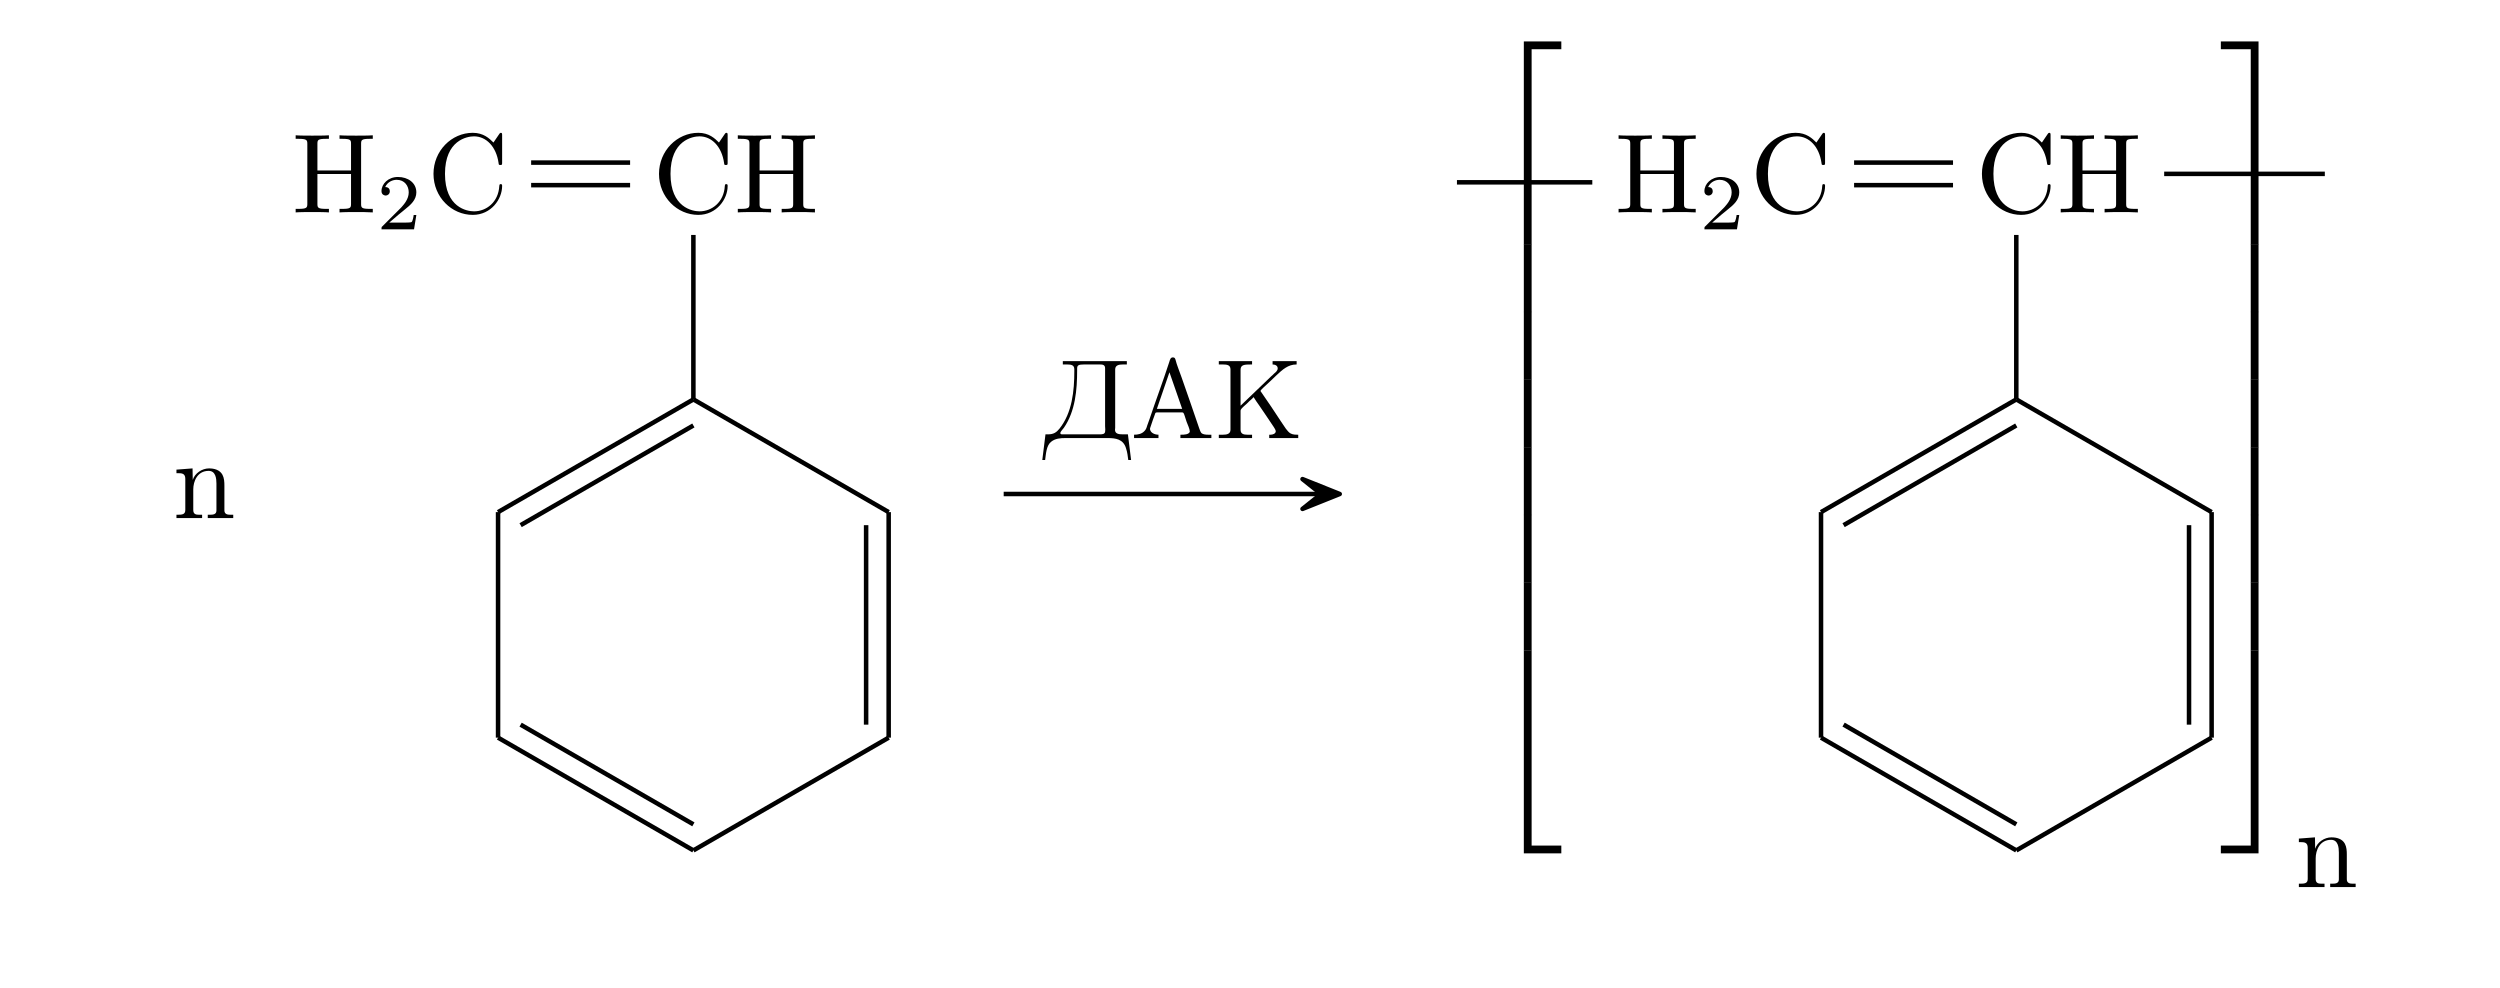 <?xml version="1.0" encoding="UTF-8"?>
<svg xmlns="http://www.w3.org/2000/svg" xmlns:xlink="http://www.w3.org/1999/xlink" width="220.837pt" height="87.275pt" viewBox="0 0 220.837 87.275" version="1.1">
<defs>
<g>
<symbol overflow="visible" id="glyph0-0">
<path style="stroke:none;" d=""/>
</symbol>
<symbol overflow="visible" id="glyph0-1">
<path style="stroke:none;" d="M 0.312 -4.297 L 0.312 -3.984 L 0.469 -3.984 C 0.797 -3.984 1.094 -3.953 1.094 -3.484 L 1.094 -0.734 C 1.094 -0.328 0.812 -0.312 0.375 -0.312 L 0.312 -0.312 L 0.312 -0.016 L 2.578 -0.016 L 2.578 -0.312 L 2.312 -0.312 C 2.031 -0.312 1.797 -0.359 1.797 -0.734 L 1.797 -2.547 C 1.797 -3.266 2.156 -4.188 3.156 -4.188 C 3.781 -4.188 3.844 -3.5 3.844 -3.078 L 3.844 -0.688 C 3.844 -0.344 3.562 -0.312 3.25 -0.312 L 3.078 -0.312 L 3.078 -0.016 L 5.328 -0.016 L 5.328 -0.312 L 5.078 -0.312 C 4.812 -0.312 4.547 -0.359 4.547 -0.703 L 4.547 -2.875 C 4.547 -3.203 4.531 -3.547 4.375 -3.844 C 4.141 -4.281 3.641 -4.406 3.188 -4.406 C 2.578 -4.406 1.938 -3.984 1.75 -3.391 L 1.734 -4.406 Z M 0.312 -4.297 "/>
</symbol>
<symbol overflow="visible" id="glyph0-2">
<path style="stroke:none;" d="M 1.766 -6.812 L 1.766 -6.516 C 1.891 -6.516 2.031 -6.516 2.156 -6.516 C 2.5 -6.516 2.781 -6.469 2.781 -6.094 L 2.781 -5.906 C 2.781 -4.203 2.594 -2.25 1.469 -0.844 C 1.203 -0.516 0.953 -0.344 0.453 -0.344 L 0.234 -0.344 L -0.047 1.922 L 0.203 1.922 C 0.281 1.359 0.312 0.641 0.734 0.312 C 1.094 0.016 1.562 -0.016 2 -0.016 L 5.734 -0.016 C 6.406 -0.016 7.125 0.062 7.359 0.922 C 7.469 1.25 7.5 1.578 7.547 1.922 L 7.797 1.922 L 7.516 -0.344 C 7.375 -0.344 7.203 -0.344 7.062 -0.344 C 6.703 -0.344 6.375 -0.391 6.375 -0.75 C 6.375 -0.812 6.391 -0.875 6.391 -0.922 L 6.391 -6.078 C 6.391 -6.453 6.719 -6.516 7.062 -6.516 C 7.188 -6.516 7.312 -6.516 7.422 -6.516 L 7.422 -6.812 Z M 5.5 -0.562 C 5.469 -0.359 5.234 -0.344 5.047 -0.344 L 1.734 -0.344 C 1.656 -0.344 1.547 -0.344 1.547 -0.453 C 1.547 -0.594 1.766 -0.781 1.859 -0.922 C 2.875 -2.391 3.031 -4.297 3.031 -6 L 3.031 -6.156 C 3.031 -6.438 3.141 -6.516 3.625 -6.516 L 5.062 -6.516 C 5.281 -6.516 5.5 -6.484 5.5 -6.188 L 5.5 -1.062 C 5.5 -0.969 5.516 -0.875 5.516 -0.766 C 5.516 -0.703 5.5 -0.625 5.5 -0.562 Z M 5.5 -0.562 "/>
</symbol>
<symbol overflow="visible" id="glyph0-3">
<path style="stroke:none;" d="M 0.312 -0.312 L 0.312 -0.016 L 2.469 -0.016 L 2.469 -0.312 C 2.156 -0.312 1.75 -0.469 1.719 -0.812 C 1.719 -0.922 1.781 -1 1.797 -1.094 C 1.906 -1.422 2.016 -1.75 2.141 -2.078 C 2.172 -2.156 2.172 -2.281 2.312 -2.281 L 4.578 -2.281 C 4.688 -2.281 4.703 -2.172 4.75 -2.078 L 4.953 -1.453 C 5.047 -1.203 5.234 -0.812 5.234 -0.609 L 5.234 -0.562 C 5.141 -0.328 4.75 -0.312 4.469 -0.312 L 4.406 -0.312 L 4.406 -0.016 L 7.141 -0.016 L 7.141 -0.312 L 6.859 -0.312 C 6.625 -0.312 6.391 -0.344 6.266 -0.453 C 6.156 -0.578 6.125 -0.75 6.062 -0.891 C 5.547 -2.375 5.047 -3.875 4.516 -5.359 C 4.344 -5.875 4.094 -6.438 3.969 -6.953 C 3.922 -7.094 3.875 -7.141 3.734 -7.141 C 3.531 -7.141 3.484 -6.938 3.422 -6.734 C 2.875 -5.047 2.25 -3.391 1.688 -1.719 L 1.469 -1.109 C 1.422 -0.938 1.359 -0.75 1.219 -0.625 C 0.984 -0.375 0.641 -0.312 0.312 -0.312 Z M 2.328 -2.594 L 3.438 -5.828 L 4.562 -2.594 Z M 2.328 -2.594 "/>
</symbol>
<symbol overflow="visible" id="glyph0-4">
<path style="stroke:none;" d="M 0.328 -6.812 L 0.328 -6.516 C 0.453 -6.516 0.594 -6.516 0.703 -6.516 C 1.062 -6.516 1.359 -6.469 1.359 -6.078 L 1.359 -0.75 C 1.359 -0.375 1.031 -0.312 0.688 -0.312 C 0.562 -0.312 0.438 -0.312 0.328 -0.312 L 0.328 -0.016 L 3.266 -0.016 L 3.266 -0.312 C 3.141 -0.312 2.984 -0.312 2.859 -0.312 C 2.531 -0.312 2.25 -0.375 2.25 -0.75 L 2.25 -2.422 C 2.25 -2.578 2.438 -2.719 2.547 -2.828 C 2.719 -2.969 2.875 -3.125 3.031 -3.281 C 3.156 -3.391 3.297 -3.5 3.391 -3.625 L 3.406 -3.625 C 3.547 -3.375 3.734 -3.141 3.891 -2.906 C 4.312 -2.266 4.766 -1.641 5.188 -0.984 C 5.25 -0.875 5.344 -0.75 5.359 -0.625 C 5.359 -0.391 5.078 -0.312 4.891 -0.312 L 4.781 -0.312 L 4.781 -0.016 L 7.344 -0.016 L 7.344 -0.312 C 7.125 -0.312 6.875 -0.312 6.672 -0.422 C 6.5 -0.516 6.375 -0.688 6.25 -0.844 L 5.828 -1.469 C 5.25 -2.359 4.672 -3.219 4.062 -4.094 C 4.047 -4.109 4.016 -4.141 4.016 -4.172 L 4.016 -4.188 C 4.016 -4.266 4.516 -4.703 4.75 -4.922 L 5.438 -5.578 C 5.953 -6.062 6.453 -6.516 7.172 -6.516 L 7.203 -6.516 L 7.203 -6.812 L 5.078 -6.812 L 5.078 -6.516 C 5.266 -6.516 5.531 -6.438 5.531 -6.172 C 5.531 -5.984 5.359 -5.828 5.219 -5.719 L 5.109 -5.609 C 5.062 -5.578 5.031 -5.516 4.969 -5.484 C 4.062 -4.609 3.156 -3.75 2.25 -2.875 L 2.25 -6.047 C 2.25 -6.5 2.594 -6.516 3.188 -6.516 L 3.266 -6.516 L 3.266 -6.812 Z M 0.328 -6.812 "/>
</symbol>
<symbol overflow="visible" id="glyph1-0">
<path style="stroke:none;" d=""/>
</symbol>
<symbol overflow="visible" id="glyph1-1">
<path style="stroke:none;" d="M 6.109 -6.031 C 6.109 -6.391 6.125 -6.5 6.891 -6.5 L 7.141 -6.5 L 7.141 -6.812 C 6.781 -6.781 6.047 -6.781 5.672 -6.781 C 5.297 -6.781 4.547 -6.781 4.203 -6.812 L 4.203 -6.5 L 4.438 -6.5 C 5.203 -6.5 5.219 -6.391 5.219 -6.031 L 5.219 -3.703 L 2.25 -3.703 L 2.25 -6.031 C 2.25 -6.391 2.266 -6.5 3.031 -6.5 L 3.266 -6.5 L 3.266 -6.812 C 2.922 -6.781 2.188 -6.781 1.797 -6.781 C 1.422 -6.781 0.672 -6.781 0.328 -6.812 L 0.328 -6.5 L 0.562 -6.5 C 1.328 -6.5 1.359 -6.391 1.359 -6.031 L 1.359 -0.781 C 1.359 -0.422 1.328 -0.312 0.562 -0.312 L 0.328 -0.312 L 0.328 0 C 0.672 -0.031 1.422 -0.031 1.797 -0.031 C 2.172 -0.031 2.922 -0.031 3.266 0 L 3.266 -0.312 L 3.031 -0.312 C 2.266 -0.312 2.25 -0.422 2.25 -0.781 L 2.25 -3.391 L 5.219 -3.391 L 5.219 -0.781 C 5.219 -0.422 5.203 -0.312 4.438 -0.312 L 4.203 -0.312 L 4.203 0 C 4.547 -0.031 5.281 -0.031 5.656 -0.031 C 6.047 -0.031 6.781 -0.031 7.141 0 L 7.141 -0.312 L 6.891 -0.312 C 6.125 -0.312 6.109 -0.422 6.109 -0.781 Z M 6.109 -6.031 "/>
</symbol>
<symbol overflow="visible" id="glyph1-2">
<path style="stroke:none;" d="M 0.562 -3.406 C 0.562 -1.344 2.172 0.219 4.031 0.219 C 5.656 0.219 6.625 -1.172 6.625 -2.328 C 6.625 -2.422 6.625 -2.5 6.5 -2.5 C 6.391 -2.5 6.391 -2.438 6.375 -2.328 C 6.297 -0.906 5.234 -0.094 4.141 -0.094 C 3.531 -0.094 1.578 -0.422 1.578 -3.406 C 1.578 -6.375 3.531 -6.719 4.141 -6.719 C 5.219 -6.719 6.109 -5.812 6.312 -4.359 C 6.328 -4.219 6.328 -4.188 6.469 -4.188 C 6.625 -4.188 6.625 -4.219 6.625 -4.422 L 6.625 -6.781 C 6.625 -6.953 6.625 -7.031 6.516 -7.031 C 6.484 -7.031 6.438 -7.031 6.359 -6.906 L 5.859 -6.172 C 5.5 -6.531 4.984 -7.031 4.031 -7.031 C 2.156 -7.031 0.562 -5.438 0.562 -3.406 Z M 0.562 -3.406 "/>
</symbol>
<symbol overflow="visible" id="glyph2-0">
<path style="stroke:none;" d=""/>
</symbol>
<symbol overflow="visible" id="glyph2-1">
<path style="stroke:none;" d="M 3.516 -1.266 L 3.281 -1.266 C 3.266 -1.109 3.188 -0.703 3.094 -0.641 C 3.047 -0.594 2.516 -0.594 2.406 -0.594 L 1.125 -0.594 C 1.859 -1.234 2.109 -1.438 2.516 -1.766 C 3.031 -2.172 3.516 -2.609 3.516 -3.266 C 3.516 -4.109 2.781 -4.625 1.891 -4.625 C 1.031 -4.625 0.438 -4.016 0.438 -3.375 C 0.438 -3.031 0.734 -2.984 0.812 -2.984 C 0.969 -2.984 1.172 -3.109 1.172 -3.359 C 1.172 -3.484 1.125 -3.734 0.766 -3.734 C 0.984 -4.219 1.453 -4.375 1.781 -4.375 C 2.484 -4.375 2.844 -3.828 2.844 -3.266 C 2.844 -2.656 2.406 -2.188 2.188 -1.938 L 0.516 -0.266 C 0.438 -0.203 0.438 -0.188 0.438 0 L 3.312 0 Z M 3.516 -1.266 "/>
</symbol>
<symbol overflow="visible" id="glyph3-0">
<path style="stroke:none;" d=""/>
</symbol>
<symbol overflow="visible" id="glyph3-1">
<path style="stroke:none;" d="M 3.25 17.547 L 3.938 17.547 L 3.938 0.297 L 6.562 0.297 L 6.562 -0.391 L 3.25 -0.391 Z M 3.25 17.547 "/>
</symbol>
<symbol overflow="visible" id="glyph3-2">
<path style="stroke:none;" d="M 3.25 5.984 L 3.938 5.984 L 3.938 -0.016 L 3.25 -0.016 Z M 3.25 5.984 "/>
</symbol>
<symbol overflow="visible" id="glyph3-3">
<path style="stroke:none;" d="M 3.25 17.531 L 6.562 17.531 L 6.562 16.844 L 3.938 16.844 L 3.938 -0.406 L 3.25 -0.406 Z M 3.25 17.531 "/>
</symbol>
<symbol overflow="visible" id="glyph3-4">
<path style="stroke:none;" d="M 2.703 17.547 L 3.391 17.547 L 3.391 -0.391 L 0.062 -0.391 L 0.062 0.297 L 2.703 0.297 Z M 2.703 17.547 "/>
</symbol>
<symbol overflow="visible" id="glyph3-5">
<path style="stroke:none;" d="M 2.703 5.984 L 3.391 5.984 L 3.391 -0.016 L 2.703 -0.016 Z M 2.703 5.984 "/>
</symbol>
<symbol overflow="visible" id="glyph3-6">
<path style="stroke:none;" d="M 2.703 16.844 L 0.062 16.844 L 0.062 17.531 L 3.391 17.531 L 3.391 -0.406 L 2.703 -0.406 Z M 2.703 16.844 "/>
</symbol>
</g>
</defs>
<g id="surface1">
<g style="fill:rgb(0%,0%,0%);fill-opacity:1;">
  <use xlink:href="#glyph0-1" x="15.275" y="45.782"/>
</g>
<g style="fill:rgb(0%,0%,0%);fill-opacity:1;">
  <use xlink:href="#glyph1-1" x="25.789" y="18.763"/>
</g>
<g style="fill:rgb(0%,0%,0%);fill-opacity:1;">
  <use xlink:href="#glyph2-1" x="33.261" y="20.258"/>
</g>
<g style="fill:rgb(0%,0%,0%);fill-opacity:1;">
  <use xlink:href="#glyph1-2" x="37.73" y="18.763"/>
</g>
<g style="fill:rgb(0%,0%,0%);fill-opacity:1;">
  <use xlink:href="#glyph1-2" x="57.651" y="18.763"/>
</g>
<g style="fill:rgb(0%,0%,0%);fill-opacity:1;">
  <use xlink:href="#glyph1-1" x="64.846" y="18.763"/>
</g>
<path style="fill:none;stroke-width:0.399;stroke-linecap:butt;stroke-linejoin:miter;stroke:rgb(0%,0%,0%);stroke-opacity:1;stroke-miterlimit:10;" d="M 15.158 4.4 L 23.9 4.4 " transform="matrix(1,0,0,-1,31.76,18.763)"/>
<path style="fill:none;stroke-width:0.399;stroke-linecap:butt;stroke-linejoin:miter;stroke:rgb(0%,0%,0%);stroke-opacity:1;stroke-miterlimit:10;" d="M 15.158 2.408 L 23.9 2.408 " transform="matrix(1,0,0,-1,31.76,18.763)"/>
<path style="fill:none;stroke-width:0.399;stroke-linecap:butt;stroke-linejoin:miter;stroke:rgb(0%,0%,0%);stroke-opacity:1;stroke-miterlimit:10;" d="M 29.49 -1.991 L 29.49 -16.518 " transform="matrix(1,0,0,-1,31.76,18.763)"/>
<path style="fill:none;stroke-width:0.399;stroke-linecap:butt;stroke-linejoin:miter;stroke:rgb(0%,0%,0%);stroke-opacity:1;stroke-miterlimit:10;" d="M 29.49 -16.518 L 12.236 -26.475 " transform="matrix(1,0,0,-1,31.76,18.763)"/>
<path style="fill:none;stroke-width:0.399;stroke-linecap:butt;stroke-linejoin:miter;stroke:rgb(0%,0%,0%);stroke-opacity:1;stroke-miterlimit:10;" d="M 29.49 -18.819 L 14.228 -27.628 " transform="matrix(1,0,0,-1,31.76,18.763)"/>
<path style="fill:none;stroke-width:0.399;stroke-linecap:butt;stroke-linejoin:miter;stroke:rgb(0%,0%,0%);stroke-opacity:1;stroke-miterlimit:10;" d="M 12.236 -26.475 L 12.236 -46.397 " transform="matrix(1,0,0,-1,31.76,18.763)"/>
<path style="fill:none;stroke-width:0.399;stroke-linecap:butt;stroke-linejoin:miter;stroke:rgb(0%,0%,0%);stroke-opacity:1;stroke-miterlimit:10;" d="M 12.236 -46.397 L 29.49 -56.358 " transform="matrix(1,0,0,-1,31.76,18.763)"/>
<path style="fill:none;stroke-width:0.399;stroke-linecap:butt;stroke-linejoin:miter;stroke:rgb(0%,0%,0%);stroke-opacity:1;stroke-miterlimit:10;" d="M 14.228 -45.249 L 29.49 -54.057 " transform="matrix(1,0,0,-1,31.76,18.763)"/>
<path style="fill:none;stroke-width:0.399;stroke-linecap:butt;stroke-linejoin:miter;stroke:rgb(0%,0%,0%);stroke-opacity:1;stroke-miterlimit:10;" d="M 29.49 -56.358 L 46.74 -46.397 " transform="matrix(1,0,0,-1,31.76,18.763)"/>
<path style="fill:none;stroke-width:0.399;stroke-linecap:butt;stroke-linejoin:miter;stroke:rgb(0%,0%,0%);stroke-opacity:1;stroke-miterlimit:10;" d="M 46.74 -46.397 L 46.74 -26.475 " transform="matrix(1,0,0,-1,31.76,18.763)"/>
<path style="fill:none;stroke-width:0.399;stroke-linecap:butt;stroke-linejoin:miter;stroke:rgb(0%,0%,0%);stroke-opacity:1;stroke-miterlimit:10;" d="M 44.748 -45.249 L 44.748 -27.628 " transform="matrix(1,0,0,-1,31.76,18.763)"/>
<path style="fill:none;stroke-width:0.399;stroke-linecap:butt;stroke-linejoin:miter;stroke:rgb(0%,0%,0%);stroke-opacity:1;stroke-miterlimit:10;" d="M 46.74 -26.475 L 29.49 -16.518 " transform="matrix(1,0,0,-1,31.76,18.763)"/>
<path style="fill:none;stroke-width:0.399;stroke-linecap:butt;stroke-linejoin:miter;stroke:rgb(0%,0%,0%);stroke-opacity:1;stroke-miterlimit:10;" d="M 73.385 2.145 L 101.33 2.145 " transform="matrix(1,0,0,-1,15.275,45.782)"/>
<path style="fill-rule:nonzero;fill:rgb(0%,0%,0%);fill-opacity:1;stroke-width:0.399;stroke-linecap:butt;stroke-linejoin:round;stroke:rgb(0%,0%,0%);stroke-opacity:1;stroke-miterlimit:10;" d="M 4.447 0.001 L 1.161 1.317 L 2.81 0.001 L 1.161 -1.315 Z M 4.447 0.001 " transform="matrix(1,0,0,-1,113.897,43.638)"/>
<g style="fill:rgb(0%,0%,0%);fill-opacity:1;">
  <use xlink:href="#glyph0-2" x="92.118" y="38.712"/>
  <use xlink:href="#glyph0-3" x="99.865" y="38.712"/>
  <use xlink:href="#glyph0-4" x="107.335" y="38.712"/>
</g>
<g style="fill:rgb(0%,0%,0%);fill-opacity:1;">
  <use xlink:href="#glyph1-1" x="142.649" y="18.763"/>
</g>
<g style="fill:rgb(0%,0%,0%);fill-opacity:1;">
  <use xlink:href="#glyph2-1" x="150.121" y="20.258"/>
</g>
<g style="fill:rgb(0%,0%,0%);fill-opacity:1;">
  <use xlink:href="#glyph1-2" x="154.591" y="18.763"/>
</g>
<path style="fill:none;stroke-width:0.399;stroke-linecap:butt;stroke-linejoin:miter;stroke:rgb(0%,0%,0%);stroke-opacity:1;stroke-miterlimit:10;" d="M -0.001 0.001 L 11.956 0.001 " transform="matrix(1,0,0,-1,128.7,16.106)"/>
<g style="fill:rgb(0%,0%,0%);fill-opacity:1;">
  <use xlink:href="#glyph1-2" x="174.511" y="18.763"/>
</g>
<g style="fill:rgb(0%,0%,0%);fill-opacity:1;">
  <use xlink:href="#glyph1-1" x="181.706" y="18.763"/>
</g>
<path style="fill:none;stroke-width:0.399;stroke-linecap:butt;stroke-linejoin:miter;stroke:rgb(0%,0%,0%);stroke-opacity:1;stroke-miterlimit:10;" d="M 35.081 1.743 L 43.82 1.743 " transform="matrix(1,0,0,-1,128.7,16.106)"/>
<path style="fill:none;stroke-width:0.399;stroke-linecap:butt;stroke-linejoin:miter;stroke:rgb(0%,0%,0%);stroke-opacity:1;stroke-miterlimit:10;" d="M 35.081 -0.249 L 43.82 -0.249 " transform="matrix(1,0,0,-1,128.7,16.106)"/>
<path style="fill:none;stroke-width:0.399;stroke-linecap:butt;stroke-linejoin:miter;stroke:rgb(0%,0%,0%);stroke-opacity:1;stroke-miterlimit:10;" d="M 49.409 -4.648 L 49.409 -19.175 " transform="matrix(1,0,0,-1,128.7,16.106)"/>
<path style="fill:none;stroke-width:0.399;stroke-linecap:butt;stroke-linejoin:miter;stroke:rgb(0%,0%,0%);stroke-opacity:1;stroke-miterlimit:10;" d="M 49.409 -19.175 L 32.159 -29.132 " transform="matrix(1,0,0,-1,128.7,16.106)"/>
<path style="fill:none;stroke-width:0.399;stroke-linecap:butt;stroke-linejoin:miter;stroke:rgb(0%,0%,0%);stroke-opacity:1;stroke-miterlimit:10;" d="M 49.409 -21.476 L 34.152 -30.285 " transform="matrix(1,0,0,-1,128.7,16.106)"/>
<path style="fill:none;stroke-width:0.399;stroke-linecap:butt;stroke-linejoin:miter;stroke:rgb(0%,0%,0%);stroke-opacity:1;stroke-miterlimit:10;" d="M 32.159 -29.132 L 32.159 -49.054 " transform="matrix(1,0,0,-1,128.7,16.106)"/>
<path style="fill:none;stroke-width:0.399;stroke-linecap:butt;stroke-linejoin:miter;stroke:rgb(0%,0%,0%);stroke-opacity:1;stroke-miterlimit:10;" d="M 32.159 -49.054 L 49.409 -59.015 " transform="matrix(1,0,0,-1,128.7,16.106)"/>
<path style="fill:none;stroke-width:0.399;stroke-linecap:butt;stroke-linejoin:miter;stroke:rgb(0%,0%,0%);stroke-opacity:1;stroke-miterlimit:10;" d="M 34.152 -47.902 L 49.409 -56.714 " transform="matrix(1,0,0,-1,128.7,16.106)"/>
<path style="fill:none;stroke-width:0.399;stroke-linecap:butt;stroke-linejoin:miter;stroke:rgb(0%,0%,0%);stroke-opacity:1;stroke-miterlimit:10;" d="M 49.409 -59.015 L 66.663 -49.054 " transform="matrix(1,0,0,-1,128.7,16.106)"/>
<path style="fill:none;stroke-width:0.399;stroke-linecap:butt;stroke-linejoin:miter;stroke:rgb(0%,0%,0%);stroke-opacity:1;stroke-miterlimit:10;" d="M 66.663 -49.054 L 66.663 -29.132 " transform="matrix(1,0,0,-1,128.7,16.106)"/>
<path style="fill:none;stroke-width:0.399;stroke-linecap:butt;stroke-linejoin:miter;stroke:rgb(0%,0%,0%);stroke-opacity:1;stroke-miterlimit:10;" d="M 64.667 -47.906 L 64.667 -30.285 " transform="matrix(1,0,0,-1,128.7,16.106)"/>
<path style="fill:none;stroke-width:0.399;stroke-linecap:butt;stroke-linejoin:miter;stroke:rgb(0%,0%,0%);stroke-opacity:1;stroke-miterlimit:10;" d="M 66.663 -29.132 L 49.409 -19.175 " transform="matrix(1,0,0,-1,128.7,16.106)"/>
<path style="fill:none;stroke-width:0.399;stroke-linecap:butt;stroke-linejoin:miter;stroke:rgb(0%,0%,0%);stroke-opacity:1;stroke-miterlimit:10;" d="M 62.472 0.747 L 76.663 0.747 " transform="matrix(1,0,0,-1,128.7,16.106)"/>
<g style="fill:rgb(0%,0%,0%);fill-opacity:1;">
  <use xlink:href="#glyph3-1" x="131.357" y="4.051"/>
</g>
<g style="fill:rgb(0%,0%,0%);fill-opacity:1;">
  <use xlink:href="#glyph3-2" x="131.357" y="21.586"/>
</g>
<g style="fill:rgb(0%,0%,0%);fill-opacity:1;">
  <use xlink:href="#glyph3-2" x="131.357" y="27.563"/>
</g>
<g style="fill:rgb(0%,0%,0%);fill-opacity:1;">
  <use xlink:href="#glyph3-2" x="131.357" y="33.541"/>
</g>
<g style="fill:rgb(0%,0%,0%);fill-opacity:1;">
  <use xlink:href="#glyph3-2" x="131.357" y="39.518"/>
</g>
<g style="fill:rgb(0%,0%,0%);fill-opacity:1;">
  <use xlink:href="#glyph3-2" x="131.357" y="45.496"/>
</g>
<g style="fill:rgb(0%,0%,0%);fill-opacity:1;">
  <use xlink:href="#glyph3-2" x="131.357" y="51.474"/>
</g>
<g style="fill:rgb(0%,0%,0%);fill-opacity:1;">
  <use xlink:href="#glyph3-3" x="131.357" y="57.85"/>
</g>
<g style="fill:rgb(0%,0%,0%);fill-opacity:1;">
  <use xlink:href="#glyph3-4" x="196.116" y="4.051"/>
</g>
<g style="fill:rgb(0%,0%,0%);fill-opacity:1;">
  <use xlink:href="#glyph3-5" x="196.116" y="21.585"/>
</g>
<g style="fill:rgb(0%,0%,0%);fill-opacity:1;">
  <use xlink:href="#glyph3-5" x="196.116" y="27.563"/>
</g>
<g style="fill:rgb(0%,0%,0%);fill-opacity:1;">
  <use xlink:href="#glyph3-5" x="196.116" y="33.541"/>
</g>
<g style="fill:rgb(0%,0%,0%);fill-opacity:1;">
  <use xlink:href="#glyph3-5" x="196.116" y="39.518"/>
</g>
<g style="fill:rgb(0%,0%,0%);fill-opacity:1;">
  <use xlink:href="#glyph3-5" x="196.116" y="45.496"/>
</g>
<g style="fill:rgb(0%,0%,0%);fill-opacity:1;">
  <use xlink:href="#glyph3-5" x="196.116" y="51.474"/>
</g>
<g style="fill:rgb(0%,0%,0%);fill-opacity:1;">
  <use xlink:href="#glyph3-6" x="196.116" y="57.85"/>
</g>
<g style="fill:rgb(0%,0%,0%);fill-opacity:1;">
  <use xlink:href="#glyph0-1" x="202.758" y="78.373"/>
</g>
</g>
</svg>
